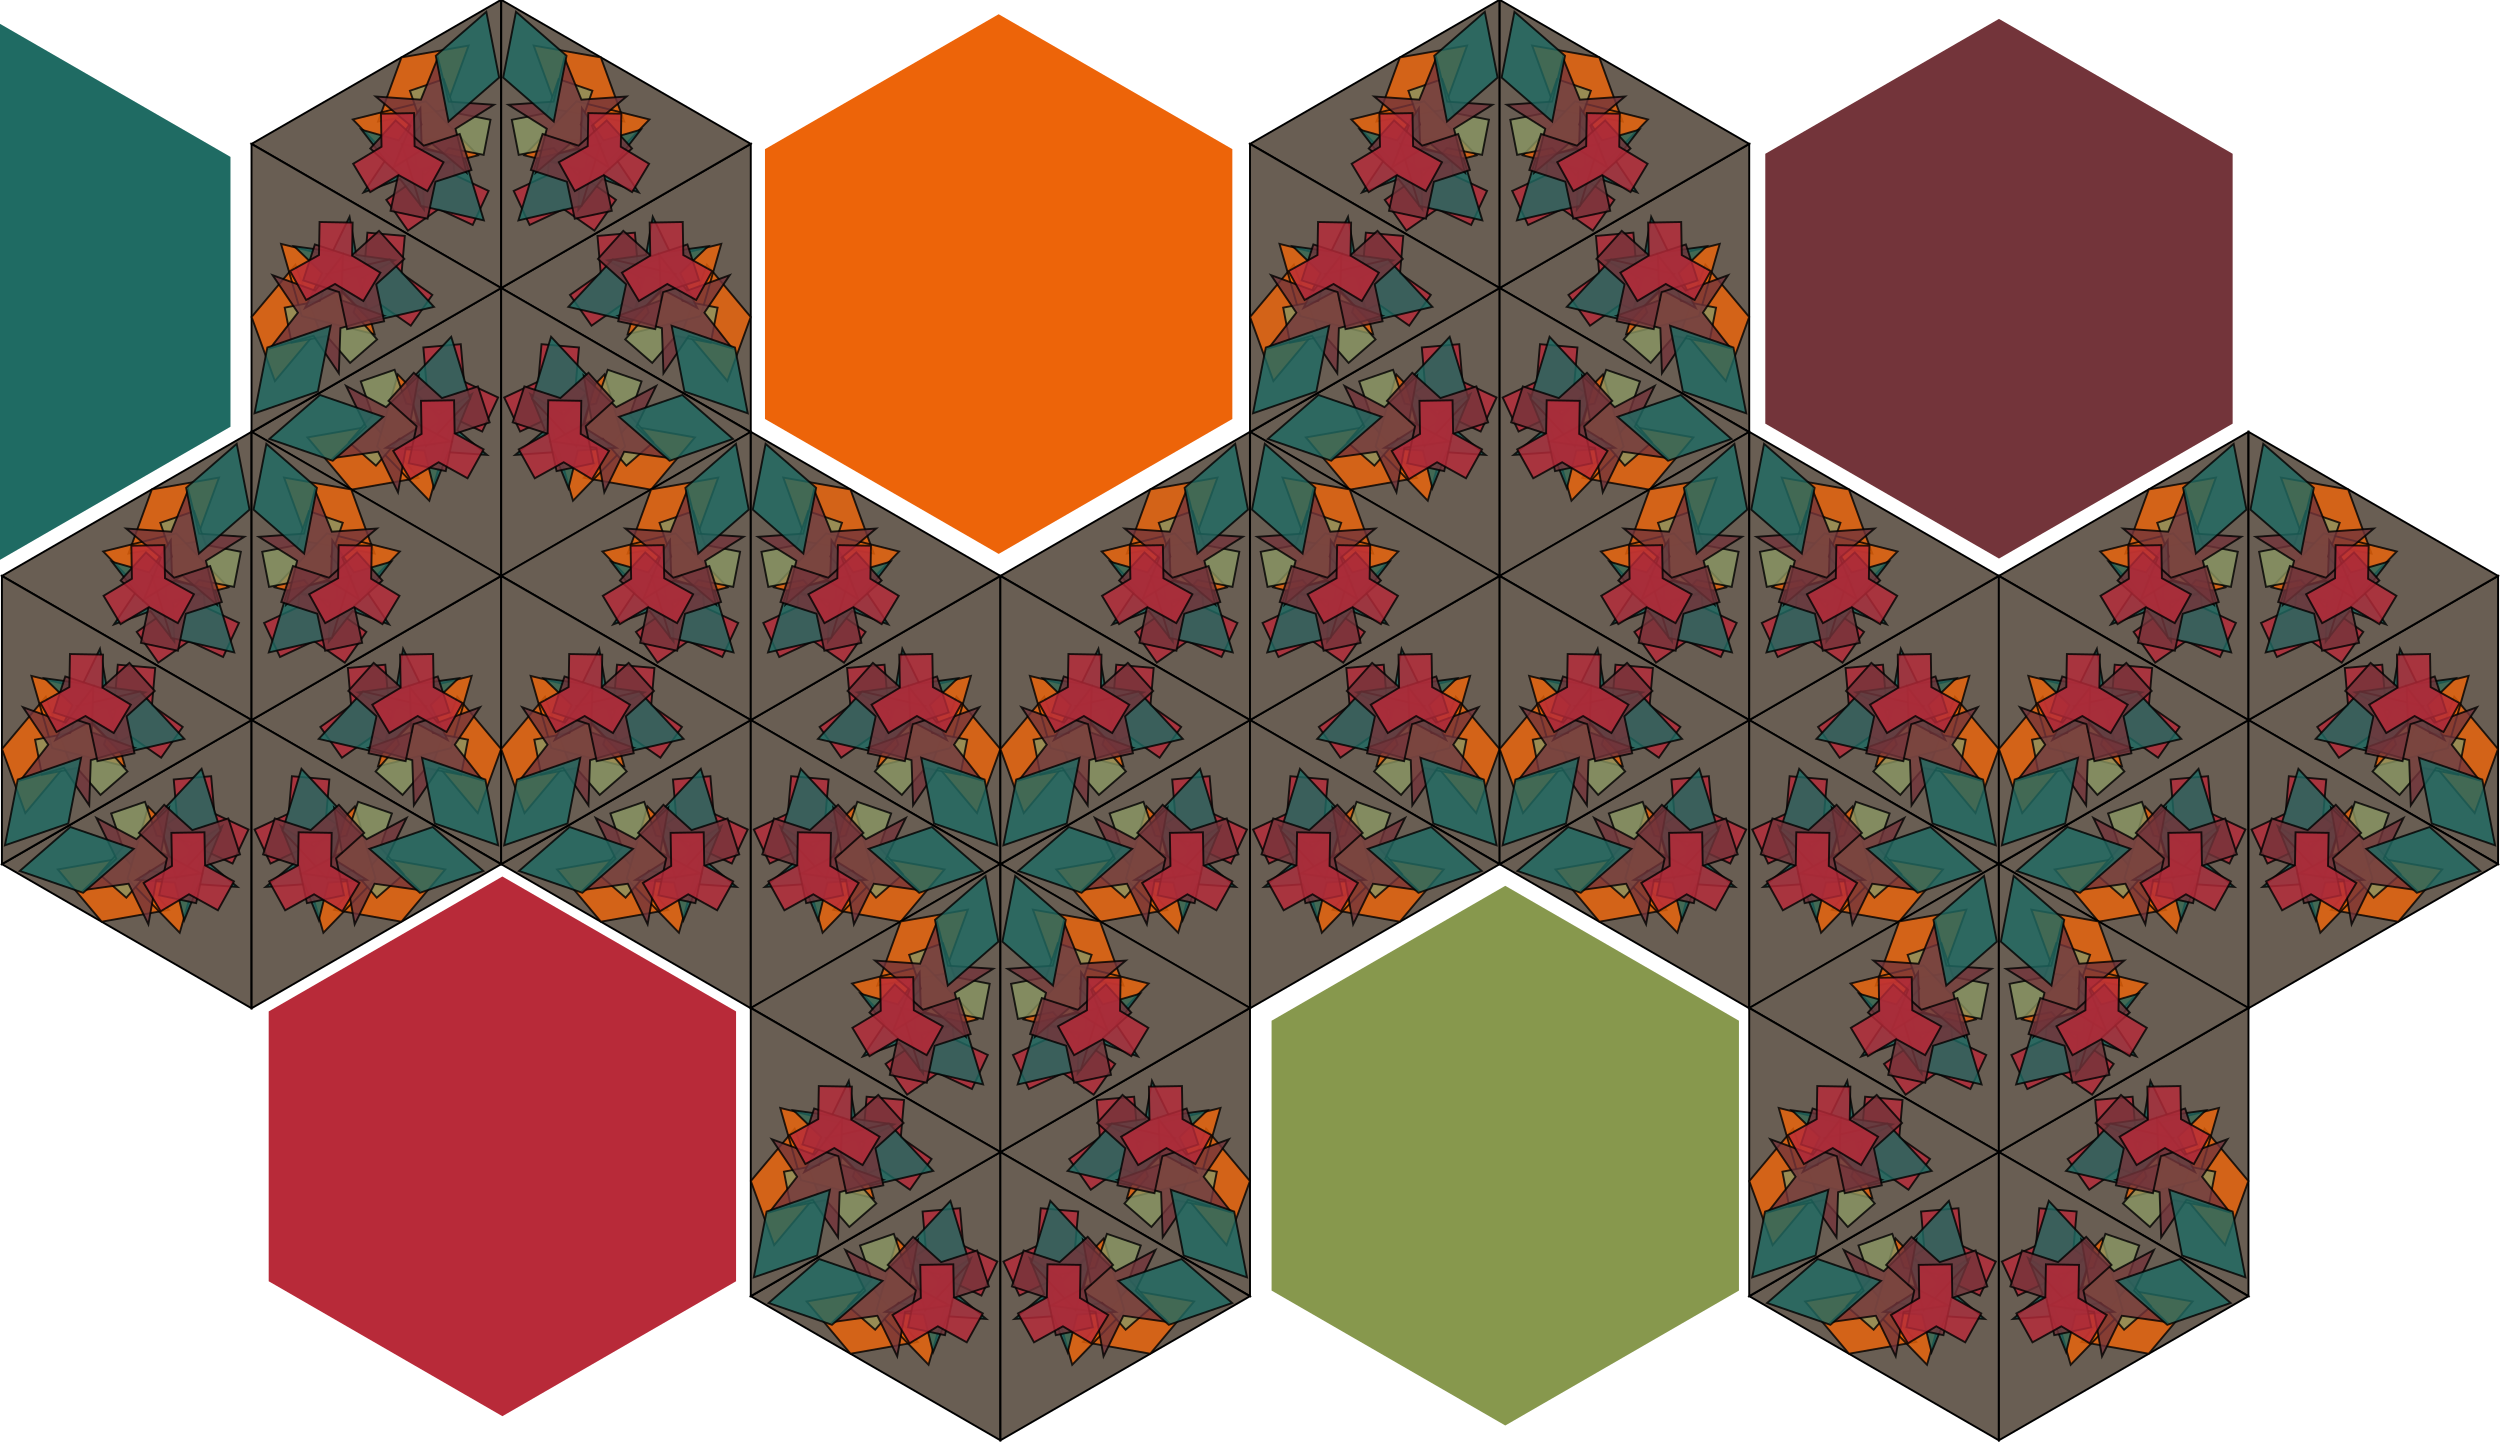 <?xml version="1.0" encoding="UTF-8" standalone="no"?>
<svg
   xmlns:dc="http://purl.org/dc/elements/1.1/"
   xmlns:cc="http://creativecommons.org/ns#"
   xmlns:rdf="http://www.w3.org/1999/02/22-rdf-syntax-ns#"
   xmlns:svg="http://www.w3.org/2000/svg"
   xmlns="http://www.w3.org/2000/svg"
   xmlns:xlink="http://www.w3.org/1999/xlink"
   xmlns:sodipodi="http://sodipodi.sourceforge.net/DTD/sodipodi-0.dtd"
   xmlns:inkscape="http://www.inkscape.org/namespaces/inkscape"
   width="1302"
   height="752"
   id="svg2"
   version="1.1"
   inkscape:version="0.91 r13725"
   sodipodi:docname="background.svg">
  <sodipodi:namedview
     pagecolor="#aeab9f"
     bordercolor="#666666"
     borderopacity="1"
     objecttolerance="10"
     gridtolerance="10"
     guidetolerance="10"
     inkscape:pageopacity="0"
     inkscape:pageshadow="2"
     inkscape:window-width="3062"
     inkscape:window-height="1752"
     id="namedview151"
     showgrid="false"
     inkscape:zoom="1.2380953"
     inkscape:cx="561.31562"
     inkscape:cy="416.03926"
     inkscape:window-x="138"
     inkscape:window-y="48"
     inkscape:window-maximized="1"
     inkscape:current-layer="kaleidoscope"
     showguides="false" />
  <defs
     id="defs4">
    <g
       id="grouped-triangle">
      <polygon
         id="background-triangle"
         fill="#695e53"
         stroke="black"
         stroke-width="1"
         points="75,0                      0,130                      150,130" />
      <path
         class="symbol"
         d="M0,-32.744L18.904,0L0,32.744L-18.904,0Z"
         fill="#73343A"
         stroke="black"
         stroke-width="1"
         opacity="0"
         transform="translate(9.034,123.181) rotate(162)"
         id="path8" />
      <path
         class="symbol"
         d="M9.651,5.572L9.651,24.874L-9.651,24.874L-9.651,5.572L-26.367,-4.079L-16.716,-20.795L0,-11.144L16.716,-20.795L26.367,-4.079Z"
         fill="#1F6B63"
         stroke="black"
         stroke-width="1"
         opacity="0"
         transform="translate(51.225,111.652) rotate(85)"
         id="path10" />
      <path
         class="symbol"
         d="M0,-34.174L7.673,-10.56L32.501,-10.56L12.414,4.034L20.087,27.647L2.6645352591003757e-15,13.053L-20.087,27.647L-12.414,4.034L-32.501,-10.56L-7.673,-10.56Z"
         fill="#73343A"
         stroke="black"
         stroke-width="1"
         opacity="0"
         transform="translate(117.09,108.113) rotate(180)"
         id="path12" />
      <path
         class="symbol"
         d="M7.609,4.393L7.609,19.611L-7.609,19.611L-7.609,4.393L-20.788,-3.216L-13.179,-16.395L4.440892098500626e-16,-8.786L13.179,-16.395L20.788,-3.216Z"
         fill="#8A9663"
         stroke="black"
         stroke-width="1"
         opacity="0"
         transform="translate(126.566,127.019) rotate(122)"
         id="path14" />
      <path
         class="symbol"
         d="M9.666,5.581L9.666,24.913L-9.666,24.913L-9.666,5.581L-26.408,-4.085L-16.742,-20.827L0,-11.161L16.742,-20.827L26.408,-4.085Z"
         fill="#B82A39"
         stroke="black"
         stroke-width="1"
         opacity="0"
         transform="translate(31.297,122.965) rotate(127)"
         id="path16" />
      <path
         class="symbol"
         d="M0,-26.528L5.956,-8.198L25.23,-8.198L9.637,3.131L15.593,21.462L8.881784197001252e-16,10.133L-15.593,21.462L-9.637,3.131L-25.23,-8.198L-5.956,-8.198Z"
         fill="#ed6409"
         stroke="black"
         stroke-width="1"
         opacity="0"
         transform="translate(21.04,95.36) rotate(243)"
         id="path18" />
      <path
         class="symbol"
         d="M0,-30.752L17.755,0L0,30.752L-17.755,0Z"
         fill="#ed6409"
         stroke="black"
         stroke-width="1"
         opacity="0.8"
         transform="translate(56.834,112.484) rotate(80)"
         id="path20" />
      <path
         class="symbol"
         d="M0,-27.998L6.286,-8.652L26.628,-8.652L10.171,3.305L16.457,22.651L1.7763568394002505e-15,10.694L-16.457,22.651L-10.171,3.305L-26.628,-8.652L-6.286,-8.652Z"
         fill="#8A9663"
         stroke="black"
         stroke-width="1"
         opacity="0"
         transform="translate(7.088,124.854) rotate(138)"
         id="path22" />
      <path
         class="symbol"
         d="M-15.524,-15.524h31.048v31.048h-31.048Z"
         fill="#1F6B63"
         stroke="black"
         stroke-width="1"
         opacity="0"
         transform="translate(38.239,108.652) rotate(326)"
         id="path24" />
      <path
         class="symbol"
         d="M10.003,5.775L10.003,25.781L-10.003,25.781L-10.003,5.775L-27.328,-4.228L-17.326,-21.553L0,-11.55L17.326,-21.553L27.328,-4.228Z"
         fill="#73343A"
         stroke="black"
         stroke-width="1"
         opacity="0"
         transform="translate(51.021,89.392) rotate(109)"
         id="path26" />
      <path
         class="symbol"
         d="M0,-31.464L27.248,15.732L-27.248,15.732Z"
         fill="#73343A"
         stroke="black"
         stroke-width="1"
         opacity="0"
         transform="translate(15.957,125.655) rotate(107)"
         id="path28" />
      <path
         class="symbol"
         d="M0,-33.262L7.468,-10.279L31.634,-10.279L12.083,3.926L19.551,26.91L1.7763568394002505e-15,12.705L-19.551,26.91L-12.083,3.926L-31.634,-10.279L-7.468,-10.279Z"
         fill="#ed6409"
         stroke="black"
         stroke-width="1"
         opacity="0"
         transform="translate(125.676,109.503) rotate(108)"
         id="path30" />
      <path
         class="symbol"
         d="M-17.457,-17.457h34.914v34.914h-34.914Z"
         fill="#8A9663"
         stroke="black"
         stroke-width="1"
         opacity="0"
         transform="translate(3.631,128.767) rotate(185)"
         id="path32" />
      <path
         class="symbol"
         d="M-16.148,-16.148h32.296v32.296h-32.296Z"
         fill="#B82A39"
         stroke="black"
         stroke-width="1"
         opacity="0"
         transform="translate(111.222,124.443) rotate(225)"
         id="path34" />
      <path
         class="symbol"
         d="M9.782,5.648L9.782,25.212L-9.782,25.212L-9.782,5.648L-26.725,-4.134L-16.943,-21.077L0,-11.295L16.943,-21.077L26.725,-4.134Z"
         fill="#B82A39"
         stroke="black"
         stroke-width="1"
         opacity="0.8"
         transform="translate(77.86,62.11) rotate(25)"
         id="path36" />
      <path
         class="symbol"
         d="M0,-33.887L19.565,0L0,33.887L-19.565,0Z"
         fill="#ed6409"
         stroke="black"
         stroke-width="1"
         opacity="0.8"
         transform="translate(74.446,90.258) rotate(136)"
         id="path38" />
      <path
         class="symbol"
         d="M9.039,5.219L9.039,23.297L-9.039,23.297L-9.039,5.219L-24.695,-3.82L-15.656,-19.477L0,-10.438L15.656,-19.477L24.695,-3.82Z"
         fill="#73343A"
         stroke="black"
         stroke-width="1"
         opacity="0"
         transform="translate(63.546,110.121) rotate(321)"
         id="path40" />
      <path
         class="symbol"
         d="M0,-32.849L18.965,0L0,32.849L-18.965,0Z"
         fill="#8A9663"
         stroke="black"
         stroke-width="1"
         opacity="0"
         transform="translate(105.028,93.129) rotate(39)"
         id="path42" />
      <path
         class="symbol"
         d="M0,-29.779L25.79,14.89L-25.79,14.89Z"
         fill="#ed6409"
         stroke="black"
         stroke-width="1"
         opacity="0"
         transform="translate(60.009,114.327) rotate(84)"
         id="path44" />
      <path
         class="symbol"
         d="M0,-29.456L6.613,-9.102L28.014,-9.102L10.7,3.477L17.314,23.83L2.6645352591003757e-15,11.251L-17.314,23.83L-10.7,3.477L-28.014,-9.102L-6.613,-9.102Z"
         fill="#ed6409"
         stroke="black"
         stroke-width="1"
         opacity="0"
         transform="translate(89.608,58.47) rotate(192)"
         id="path46" />
      <path
         class="symbol"
         d="M9.933,5.735L9.933,25.602L-9.933,25.602L-9.933,5.735L-27.139,-4.198L-17.205,-21.404L8.881784197001252e-16,-11.47L17.205,-21.404L27.139,-4.198Z"
         fill="#1F6B63"
         stroke="black"
         stroke-width="1"
         opacity="0"
         transform="translate(83.556,64.015) rotate(42)"
         id="path48" />
      <path
         class="symbol"
         d="M-18.601,-18.601h37.202v37.202h-37.202Z"
         fill="#1F6B63"
         stroke="black"
         stroke-width="1"
         opacity="0"
         transform="translate(8.512,116.024) rotate(142)"
         id="path50" />
      <path
         class="symbol"
         d="M0,-31.378L27.174,15.689L-27.174,15.689Z"
         fill="#8A9663"
         stroke="black"
         stroke-width="1"
         opacity="0"
         transform="translate(113.674,122.976) rotate(325)"
         id="path52" />
      <path
         class="symbol"
         d="M8.405,4.852L8.405,21.662L-8.405,21.662L-8.405,4.852L-22.962,-3.552L-14.557,-18.109L0,-9.705L14.557,-18.109L22.962,-3.552Z"
         fill="#B82A39"
         stroke="black"
         stroke-width="1"
         opacity="0"
         transform="translate(48.76,78.59) rotate(40)"
         id="path54" />
      <path
         class="symbol"
         d="M0,-31.032L6.967,-9.589L29.513,-9.589L11.273,3.663L18.24,25.105L1.7763568394002505e-15,11.853L-18.24,25.105L-11.273,3.663L-29.513,-9.589L-6.967,-9.589Z"
         fill="#B82A39"
         stroke="black"
         stroke-width="1"
         opacity="0"
         transform="translate(98.495,65.317) rotate(80)"
         id="path56" />
      <path
         class="symbol"
         d="M9.242,5.336L9.242,23.821L-9.242,23.821L-9.242,5.336L-25.251,-3.906L-16.008,-19.914L0,-10.672L16.008,-19.914L25.251,-3.906Z"
         fill="#B82A39"
         stroke="black"
         stroke-width="1"
         opacity="0"
         transform="translate(9.142,117.723) rotate(251)"
         id="path58" />
      <path
         class="symbol"
         d="M0,-28.55L6.41,-8.822L27.153,-8.822L10.371,3.37L16.781,23.097L1.7763568394002505e-15,10.905L-16.781,23.097L-10.371,3.37L-27.153,-8.822L-6.41,-8.822Z"
         fill="#8A9663"
         stroke="black"
         stroke-width="1"
         opacity="0"
         transform="translate(66.034,50.228) rotate(214)"
         id="path60" />
      <path
         class="symbol"
         d="M9.309,5.375L9.309,23.993L-9.309,23.993L-9.309,5.375L-25.433,-3.934L-16.124,-20.058L8.881784197001252e-16,-10.749L16.124,-20.058L25.433,-3.934Z"
         fill="#8A9663"
         stroke="black"
         stroke-width="1"
         opacity="0.8"
         transform="translate(60.22,87.391) rotate(131)"
         id="path62" />
      <path
         class="symbol"
         d="M0,-30.989L6.957,-9.576L29.472,-9.576L11.257,3.658L18.215,25.07L1.7763568394002505e-15,11.837L-18.215,25.07L-11.257,3.658L-29.472,-9.576L-6.957,-9.576Z"
         fill="#73343A"
         stroke="black"
         stroke-width="1"
         opacity="0"
         transform="translate(48.18,83.247) rotate(70)"
         id="path64" />
      <path
         class="symbol"
         d="M0,-27.775L6.236,-8.583L26.415,-8.583L10.09,3.278L16.326,22.47L2.6645352591003757e-15,10.609L-16.326,22.47L-10.09,3.278L-26.415,-8.583L-6.236,-8.583Z"
         fill="#1F6B63"
         stroke="black"
         stroke-width="1"
         opacity="0.8"
         transform="translate(84.592,82.818) rotate(226)"
         id="path66" />
      <path
         class="symbol"
         d="M0,-34.733L20.053,0L0,34.733L-20.053,0Z"
         fill="#ed6409"
         stroke="black"
         stroke-width="1"
         opacity="0"
         transform="translate(94.347,67.127) rotate(243)"
         id="path68" />
      <path
         class="symbol"
         d="M0,-31.647L27.407,15.823L-27.407,15.823Z"
         fill="#8A9663"
         stroke="black"
         stroke-width="1"
         opacity="0"
         transform="translate(97.301,97.339) rotate(179)"
         id="path70" />
      <path
         class="symbol"
         d="M0,-23.428L20.289,11.714L-20.289,11.714Z"
         fill="#B82A39"
         stroke="black"
         stroke-width="1"
         opacity="0"
         transform="translate(12.669,111.209) rotate(195)"
         id="path72" />
      <path
         class="symbol"
         d="M0,-29.236L16.88,0L0,29.236L-16.88,0Z"
         fill="#1F6B63"
         stroke="black"
         stroke-width="1"
         opacity="0.8"
         transform="translate(73.73,62.961) rotate(343)"
         id="path74" />
      <path
         class="symbol"
         d="M-18.351,-18.351h36.701v36.701h-36.701Z"
         fill="#8A9663"
         stroke="black"
         stroke-width="1"
         opacity="0"
         transform="translate(39.02,125.503) rotate(202)"
         id="path76" />
      <path
         class="symbol"
         d="M10.079,5.819L10.079,25.977L-10.079,25.977L-10.079,5.819L-27.536,-4.26L-17.457,-21.717L0,-11.638L17.457,-21.717L27.536,-4.26Z"
         fill="#1F6B63"
         stroke="black"
         stroke-width="1"
         opacity="0"
         transform="translate(5.466,123.14) rotate(111)"
         id="path78" />
      <path
         class="symbol"
         d="M7.444,4.298L7.444,19.187L-7.444,19.187L-7.444,4.298L-20.338,-3.146L-12.894,-16.04L0,-8.596L12.894,-16.04L20.338,-3.146Z"
         fill="#ed6409"
         stroke="black"
         stroke-width="1"
         opacity="0"
         transform="translate(32.238,115.139) rotate(248)"
         id="path80" />
      <path
         class="symbol"
         d="M0,-32.968L19.034,0L0,32.968L-19.034,0Z"
         fill="#8A9663"
         stroke="black"
         stroke-width="1"
         opacity="0"
         transform="translate(38.654,112.502) rotate(156)"
         id="path82" />
      <path
         class="symbol"
         d="M0,-25.005L14.437,0L0,25.005L-14.437,0Z"
         fill="#73343A"
         stroke="black"
         stroke-width="1"
         opacity="0"
         transform="translate(31.142,120.775) rotate(13)"
         id="path84" />
      <path
         class="symbol"
         d="M0,-27.911L24.172,13.956L-24.172,13.956Z"
         fill="#73343A"
         stroke="black"
         stroke-width="1"
         opacity="0"
         transform="translate(81.113,48.858) rotate(296)"
         id="path86" />
      <path
         class="symbol"
         d="M-18.466,-18.466h36.932v36.932h-36.932Z"
         fill="#B82A39"
         stroke="black"
         stroke-width="1"
         opacity="0"
         transform="translate(30.877,88.585) rotate(296)"
         id="path88" />
      <path
         class="symbol"
         d="M0,-32.422L7.279,-10.019L30.835,-10.019L11.778,3.827L19.057,26.23L2.6645352591003757e-15,12.384L-19.057,26.23L-11.778,3.827L-30.835,-10.019L-7.279,-10.019Z"
         fill="#73343A"
         stroke="black"
         stroke-width="1"
         opacity="0.8"
         transform="translate(61.723,93.474) rotate(214)"
         id="path90" />
      <path
         class="symbol"
         d="M-16.741,-16.741h33.481v33.481h-33.481Z"
         fill="#8A9663"
         stroke="black"
         stroke-width="1"
         opacity="0"
         transform="translate(116.368,89.035) rotate(302)"
         id="path92" />
      <path
         class="symbol"
         d="M0,-30.558L26.464,15.279L-26.464,15.279Z"
         fill="#ed6409"
         stroke="black"
         stroke-width="1"
         opacity="0"
         transform="translate(17.136,129.781) rotate(164)"
         id="path94" />
      <path
         class="symbol"
         d="M8.848,5.108L8.848,22.804L-8.848,22.804L-8.848,5.108L-24.173,-3.74L-15.325,-19.064L0,-10.217L15.325,-19.064L24.173,-3.74Z"
         fill="#73343A"
         stroke="black"
         stroke-width="1"
         opacity="0"
         transform="translate(36.195,123.549) rotate(221)"
         id="path96" />
      <path
         class="symbol"
         d="M-16.978,-16.978h33.956v33.956h-33.956Z"
         fill="#B82A39"
         stroke="black"
         stroke-width="1"
         opacity="0"
         transform="translate(34.563,119.523) rotate(178)"
         id="path98" />
      <path
         class="symbol"
         d="M0,-27.195L15.701,0L0,27.195L-15.701,0Z"
         fill="#B82A39"
         stroke="black"
         stroke-width="1"
         opacity="0"
         transform="translate(50.402,47.191) rotate(235)"
         id="path100" />
      <path
         class="symbol"
         d="M0,-30.184L17.427,0L0,30.184L-17.427,0Z"
         fill="#8A9663"
         stroke="black"
         stroke-width="1"
         opacity="0"
         transform="translate(59.131,57.86) rotate(228)"
         id="path102" />
      <path
         class="symbol"
         d="M0,-27.354L23.689,13.677L-23.689,13.677Z"
         fill="#ed6409"
         stroke="black"
         stroke-width="1"
         opacity="0"
         transform="translate(40.815,80.289) rotate(98)"
         id="path104" />
      <path
         class="symbol"
         d="M-14.422,-14.422h28.844v28.844h-28.844Z"
         fill="#1F6B63"
         stroke="black"
         stroke-width="1"
         opacity="0"
         transform="translate(33.073,129.49) rotate(187)"
         id="path106" />
      <path
         class="symbol"
         d="M9.856,5.69L9.856,25.403L-9.856,25.403L-9.856,5.69L-26.928,-4.166L-17.071,-21.237L8.881784197001252e-16,-11.381L17.071,-21.237L26.928,-4.166Z"
         fill="#73343A"
         stroke="black"
         stroke-width="1"
         opacity="0.8"
         transform="translate(80.472,75.891) rotate(222)"
         id="path108" />
      <path
         class="symbol"
         d="M7.517,4.34L7.517,19.375L-7.517,19.375L-7.517,4.34L-20.538,-3.177L-13.02,-16.198L4.440892098500626e-16,-8.68L13.02,-16.198L20.538,-3.177Z"
         fill="#ed6409"
         stroke="black"
         stroke-width="1"
         opacity="0"
         transform="translate(99.005,44.502) rotate(359)"
         id="path110" />
      <path
         class="symbol"
         d="M0,-30.227L17.451,0L0,30.227L-17.451,0Z"
         fill="#1F6B63"
         stroke="black"
         stroke-width="1"
         opacity="0.8"
         transform="translate(32.57,108.601) rotate(49)"
         id="path112" />
      <path
         class="symbol"
         d="M0,-28.967L25.086,14.483L-25.086,14.483Z"
         fill="#73343A"
         stroke="black"
         stroke-width="1"
         opacity="0"
         transform="translate(114.917,83.586) rotate(153)"
         id="path114" />
      <path
         class="symbol"
         d="M8.61,4.971L8.61,22.191L-8.61,22.191L-8.61,4.971L-23.523,-3.639L-14.913,-18.552L0,-9.942L14.913,-18.552L23.523,-3.639Z"
         fill="#B82A39"
         stroke="black"
         stroke-width="1"
         opacity="0.8"
         transform="translate(87.044,86.344) rotate(269)"
         id="path116" />
    </g>
    <g
       id="unrotated-hexagon">
      <g
         id="half-hexagon-1">
        <use
           xlink:href="#grouped-triangle"
           transform="translate(-75)"
           id="use120" />
        <use
           xlink:href="#grouped-triangle"
           transform="rotate(120) translate(-75)"
           id="use122" />
        <use
           xlink:href="#grouped-triangle"
           transform="rotate(240) translate(-75)"
           id="use124" />
      </g>
      <g
         id="half-hexagon-2">
        <use
           xlink:href="#half-hexagon-1"
           transform="rotate(60) scale(-1,1)"
           id="use127" />
      </g>
    </g>
    <g
       id="hexagon">
      <use
         xlink:href="#unrotated-hexagon"
         transform="rotate(30)"
         id="use130" />
    </g>
  </defs>
  <!--  <g id="kaleidoscope">-->
  <!--    <use xlink:href="#hexagon" transform="translate(131, 150)"/>-->
  <!--    <use xlink:href="#hexagon" transform="translate(391, 150)"/>-->
  <!--    <use xlink:href="#hexagon" transform="translate(651, 150)"/>-->
  <!--    <use xlink:href="#hexagon" transform="translate(911, 150)"/>-->
  <!--    <use xlink:href="#hexagon" transform="translate(261, 375)"/>-->
  <!--    <use xlink:href="#hexagon" transform="translate(521, 375)"/>-->
  <!--    <use xlink:href="#hexagon" transform="translate(781, 375)"/>-->
  <!--    <use xlink:href="#hexagon" transform="translate(1041, 375)"/>-->
  <!--  </g>-->
  <g
     id="kaleidoscope">
    <use
       xlink:href="#hexagon"
       transform="translate(261, 150)"
       id="use133" />
    <use
       xlink:href="#hexagon"
       transform="translate(781, 150)"
       id="use135" />
    <use
       xlink:href="#hexagon"
       transform="translate(131, 375)"
       id="use137" />
    <use
       xlink:href="#hexagon"
       transform="translate(391, 375)"
       id="use139" />
    <use
       xlink:href="#hexagon"
       transform="translate(651, 375)"
       id="use141" />
    <use
       xlink:href="#hexagon"
       transform="translate(911, 375)"
       id="use143" />
    <use
       xlink:href="#hexagon"
       transform="translate(1171, 375)"
       id="use145" />
    <use
       xlink:href="#hexagon"
       transform="translate(1041, 600)"
       id="use147" />
    <use
       xlink:href="#hexagon"
       transform="translate(521, 600)"
       id="use149" />
    <path
       sodipodi:type="star"
       style="opacity:1;fill:#87984d;fill-opacity:1;stroke:#87984d;stroke-width:10;stroke-miterlimit:4;stroke-dasharray:none;stroke-dashoffset:0;stroke-opacity:1"
       id="path4208-6-3"
       sodipodi:sides="6"
       sodipodi:cx="-293.19229"
       sodipodi:cy="-137.26923"
       sodipodi:r1="118.15796"
       sodipodi:r2="102.32779"
       sodipodi:arg1="1.0471976"
       sodipodi:arg2="1.5707963"
       inkscape:flatsided="true"
       inkscape:rounded="0"
       inkscape:randomized="0"
       d="m -234.113,-34.941 -118.158,-6e-6 -59.079,-102.328 59.079,-102.328 118.158,0 59.079,102.328 z"
       transform="matrix(0.982,-0.567,-0.567,-0.982,994.026,300.826)" />
    <path
       sodipodi:type="star"
       style="opacity:1;fill:#1f6b63;fill-opacity:1;stroke:#1f6b63;stroke-width:10;stroke-miterlimit:4;stroke-dasharray:none;stroke-dashoffset:0;stroke-opacity:1"
       id="path4208-6-3-5"
       sodipodi:sides="6"
       sodipodi:cx="-293.19229"
       sodipodi:cy="-137.26923"
       sodipodi:r1="118.15796"
       sodipodi:r2="102.32779"
       sodipodi:arg1="1.0471976"
       sodipodi:arg2="1.5707963"
       inkscape:flatsided="true"
       inkscape:rounded="0"
       inkscape:randomized="0"
       d="m -234.113,-34.941 -118.158,-6e-6 -59.079,-102.328 59.079,-102.328 118.158,0 59.079,102.328 z"
       transform="matrix(0.982,-0.567,-0.567,-0.982,208.416,-149.059)" />
    <path
       sodipodi:type="star"
       style="opacity:1;fill:#73343a;fill-opacity:1;stroke:#73343a;stroke-width:10;stroke-miterlimit:4;stroke-dasharray:none;stroke-dashoffset:0;stroke-opacity:1"
       id="path4208-6-3-6"
       sodipodi:sides="6"
       sodipodi:cx="-293.19229"
       sodipodi:cy="-137.26923"
       sodipodi:r1="118.15796"
       sodipodi:r2="102.32779"
       sodipodi:arg1="1.0471976"
       sodipodi:arg2="1.5707963"
       inkscape:flatsided="true"
       inkscape:rounded="0"
       inkscape:randomized="0"
       d="m -234.113,-34.941 -118.158,-6e-6 -59.079,-102.328 59.079,-102.328 118.158,0 59.079,102.328 z"
       transform="matrix(0.982,-0.567,-0.567,-0.982,1251.147,-150.674)" />
    <path
       sodipodi:type="star"
       style="opacity:1;fill:#ed6409;fill-opacity:1;stroke:#ed6409;stroke-width:10;stroke-miterlimit:4;stroke-dasharray:none;stroke-dashoffset:0;stroke-opacity:1"
       id="path4208-6-3-2"
       sodipodi:sides="6"
       sodipodi:cx="-293.19229"
       sodipodi:cy="-137.26923"
       sodipodi:r1="118.15796"
       sodipodi:r2="102.32779"
       sodipodi:arg1="1.0471976"
       sodipodi:arg2="1.5707963"
       inkscape:flatsided="true"
       inkscape:rounded="0"
       inkscape:randomized="0"
       d="m -234.113,-34.941 -118.158,-6e-6 -59.079,-102.328 59.079,-102.328 118.158,0 59.079,102.328 z"
       transform="matrix(0.982,-0.567,-0.567,-0.982,730.185,-153.097)" />
    <path
       sodipodi:type="star"
       style="opacity:1;fill:#b82a39;fill-opacity:1;stroke:#b82a39;stroke-width:10;stroke-miterlimit:4;stroke-dasharray:none;stroke-dashoffset:0;stroke-opacity:1"
       id="path4208-6-3-5-9"
       sodipodi:sides="6"
       sodipodi:cx="-293.19229"
       sodipodi:cy="-137.26923"
       sodipodi:r1="118.15796"
       sodipodi:r2="102.32779"
       sodipodi:arg1="1.0471976"
       sodipodi:arg2="1.5707963"
       inkscape:flatsided="true"
       inkscape:rounded="0"
       inkscape:randomized="0"
       d="m -234.113,-34.941 -118.158,-6e-6 -59.079,-102.328 59.079,-102.328 118.158,0 59.079,102.328 z"
       transform="matrix(0.982,-0.567,-0.567,-0.982,471.723,295.98)" />
    <path
       sodipodi:type="star"
       style="opacity:0.8;fill:#b82a39;fill-opacity:1;stroke:#b82a39;stroke-width:10;stroke-miterlimit:4;stroke-dasharray:none;stroke-dashoffset:0;stroke-opacity:1"
       id="path4208-6-3-5-9-1"
       sodipodi:sides="6"
       sodipodi:cx="-293.19229"
       sodipodi:cy="-137.26923"
       sodipodi:r1="118.15796"
       sodipodi:r2="102.32779"
       sodipodi:arg1="1.0471976"
       sodipodi:arg2="1.5707963"
       inkscape:flatsided="true"
       inkscape:rounded="0"
       inkscape:randomized="0"
       d="m -234.113,-34.941 -118.158,-6e-6 -59.079,-102.328 59.079,-102.328 118.158,0 59.079,102.328 z"
       transform="matrix(1.435,-0.829,-0.829,-1.435,57.935,818.198)" />
  </g>
</svg>
